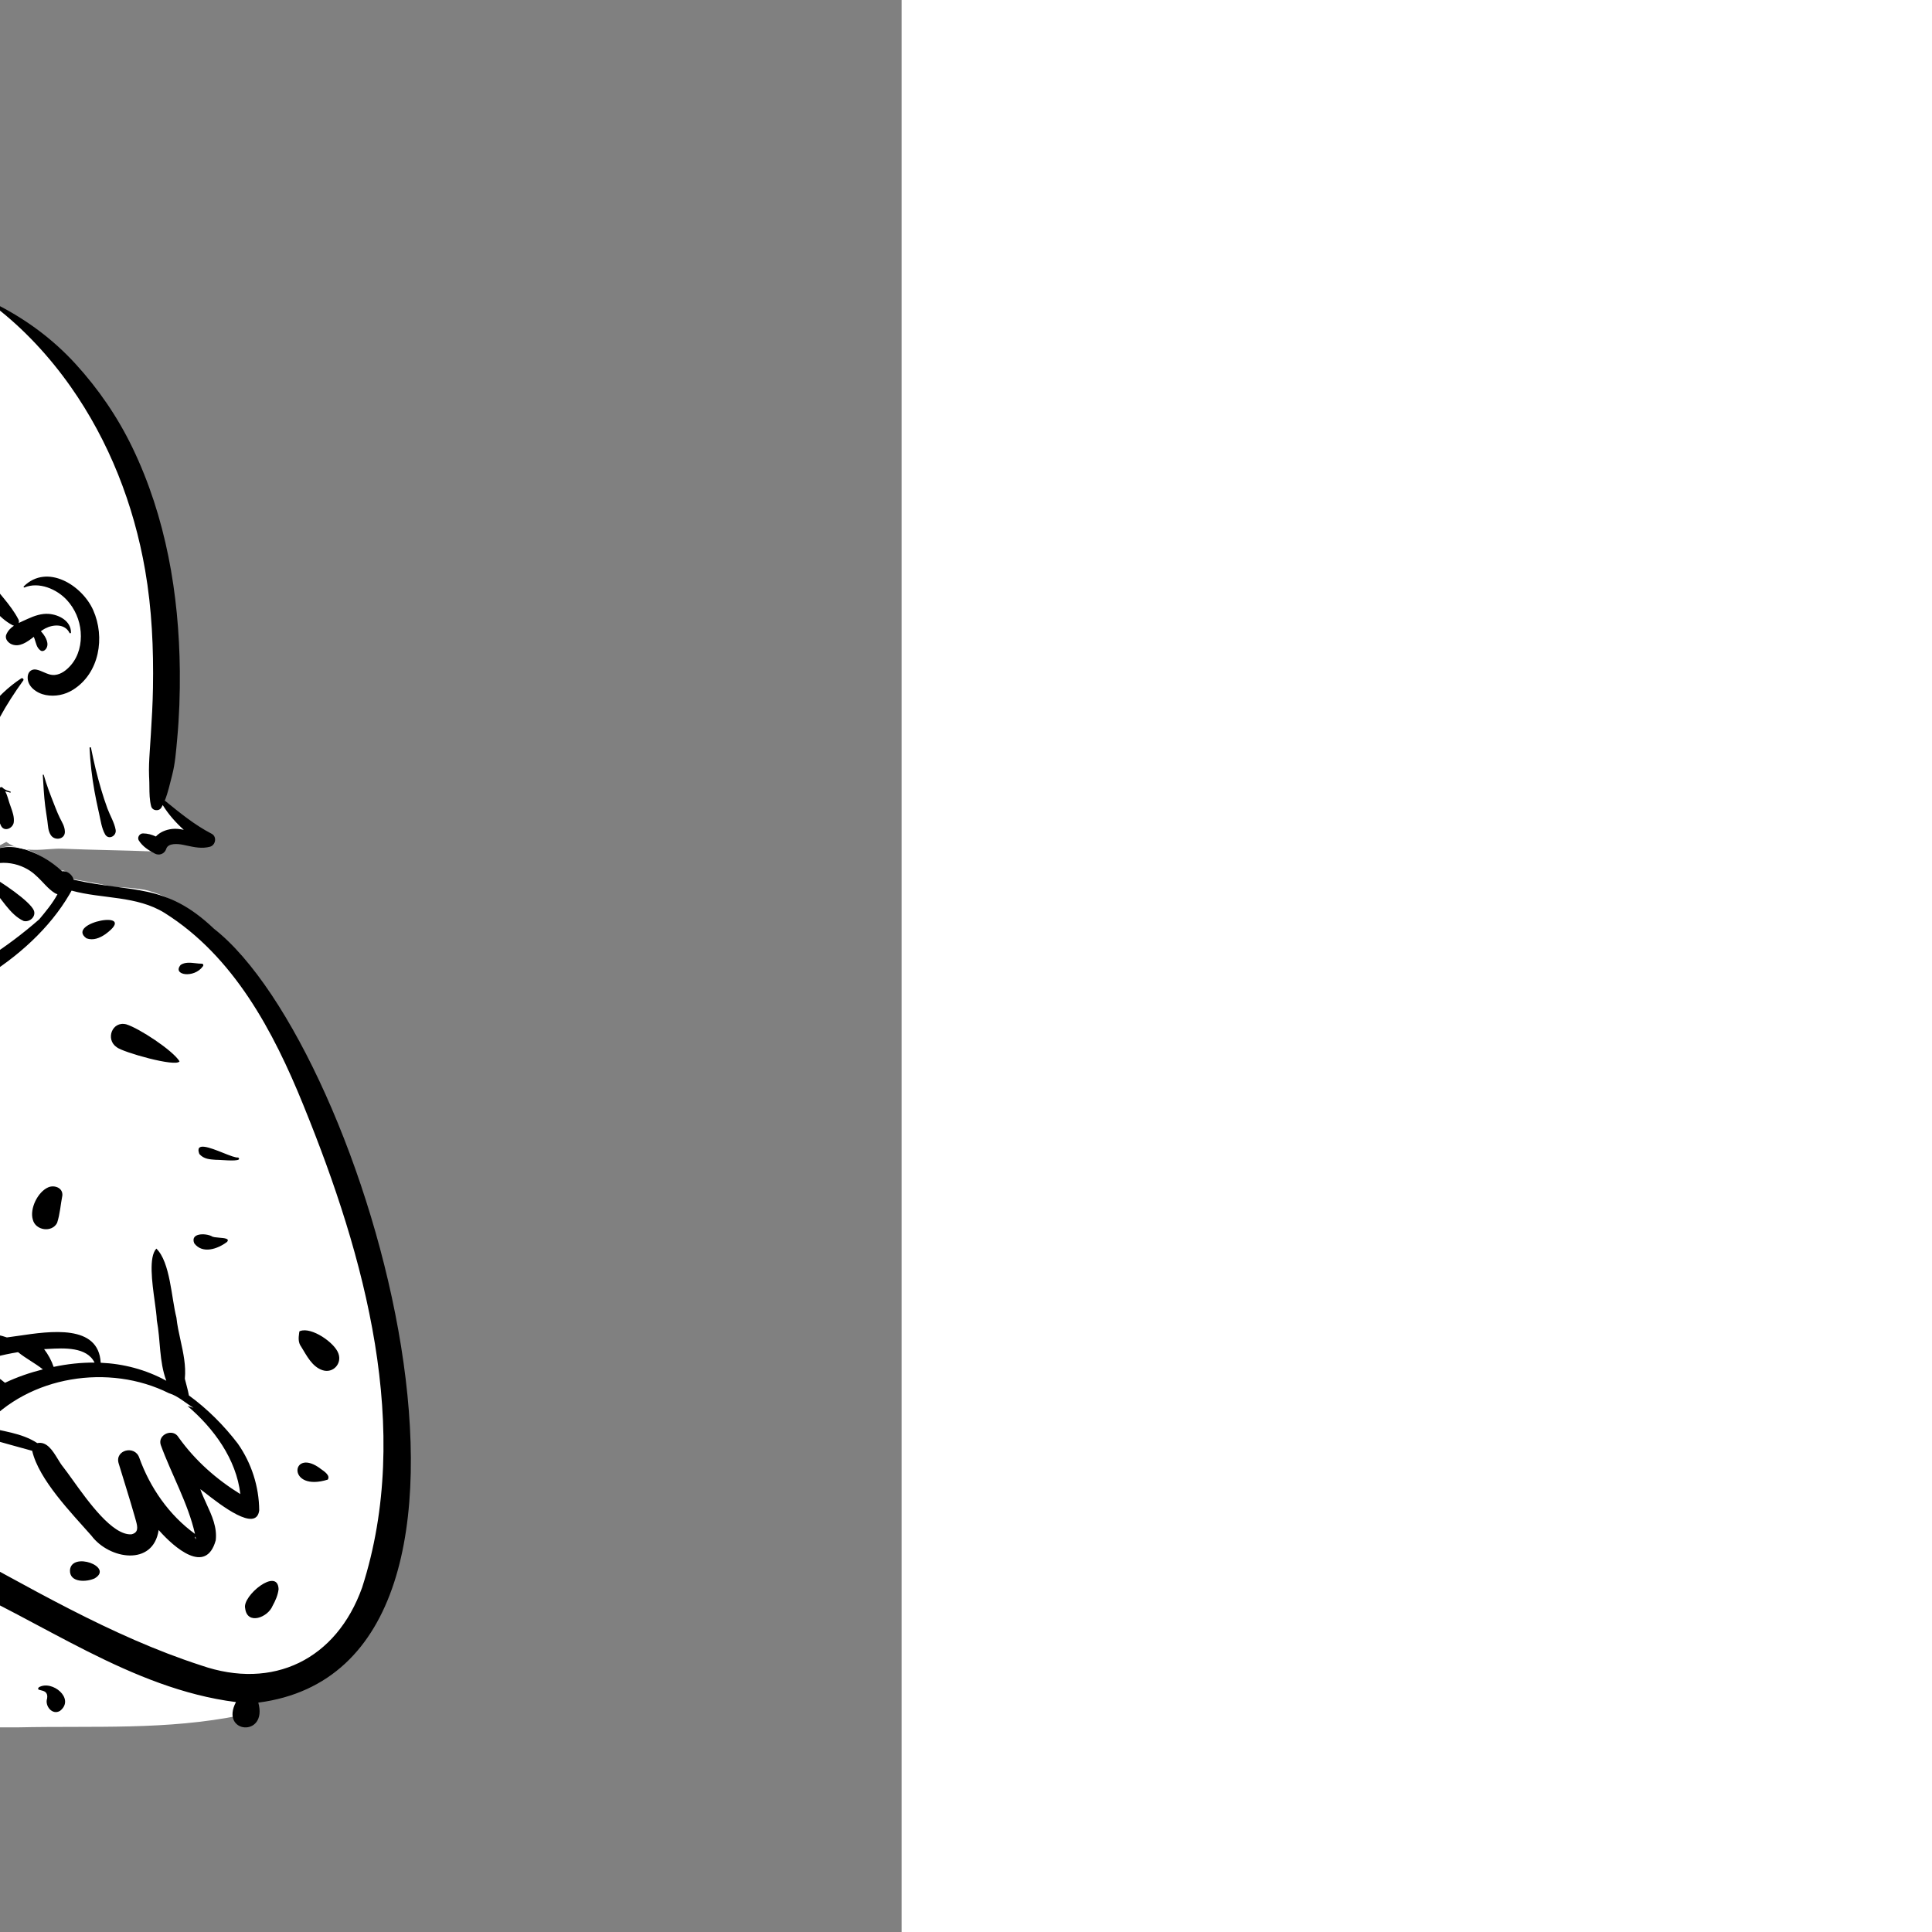 <?xml version="1.0" standalone="no"?>
<svg viewBox="-350 -150 1500 1500" style="width: 487.5px; height: 487.5px; justify-content: center; align-self: center; transform: scale(-1, 1);" xmlns="http://www.w3.org/2000/svg"><rect x="-350" y="-150" width="1500" height="1500" fill="#808080" stroke="none"/><g transform="rotate(0 441.685 604.079)"><g transform="translate(0 459)"><path d="M298.817 752.115C238.632 750.82 183.845 754.456 125.89 742.701L125.816 740.749C113.385 740.391 117.5 728.774 119.999 720.649C-113.895 710.243 38.664 140.153 200.749 101.822C208.689 100.468 217.315 99.753 226.061 99.667C237.345 96.221 248.465 95.61 260.261 92.467C261.393 88.337 261.578 85.949 266.582 87.172C284.543 70.02 316.861 54.221 327.766 87.691C342.117 67.744 350.347 44.422 356.343 20.803L357.313 20.962C359.861 14.682 364.033 6.736 369.108 5.425C377.018 2.806 391.934 3.41 400.534 2.347C419.18 1.054 440.839 -2.115 458.712 2.162C503.375 13.096 484.019 65.82 520.231 100.144C536.849 93.265 562.896 95.151 578.817 103.342C589.07 111.553 583.929 120.81 582.131 129.49C696.488 119.182 726.915 251.818 750.514 339.255C759.982 368.343 769.379 388.063 785.505 410.521C806.453 436.774 818.216 471.154 796.754 498.85C827.394 559.989 794.131 617.453 758.937 663.607C752.045 670.998 740.866 691.563 730.765 692.969C728.024 695.474 723.646 698.557 720.557 700.796L724.282 705.68C724.727 710.19 724.756 715.037 727.84 719.059C730.807 721.95 733.979 724.914 734.067 729.23C729.339 734.717 723.233 728.588 718.746 725.863C717.026 729.243 717.273 737.272 711.762 736.96C575.11 746.332 435.159 752.476 298.817 752.115" transform="translate(37 -20)" fill="#FFFFFF" stroke="none"></path><path d="M344.686 72.415C352.834 57.409 370.539 14.148 359.673 0C355.527 4.846 354.941 11.741 353.292 17.776C349.154 32.973 343.236 47.748 334.725 61.047C320.809 35.89 287.084 50.979 270.798 66.467C266.707 65.918 262.843 69.155 261.79 73.015C215.964 83.385 190.59 75.149 152.874 111.071C34.403 203.656 -104.571 682.971 118.451 711.904C110.892 739.253 148.621 735.973 135.801 711.489C217.755 701.093 286.5 648.378 360.429 616.717C375.02 613.163 387.794 619.937 400.285 626.561C402.838 627.914 405.378 629.261 407.92 630.513L408.887 630.984C421.869 635.717 434.037 642.41 446.874 647.565C514.048 673.415 652.906 725.563 719.758 696.729C715.723 709.382 728.54 728.291 740.596 721.83C744.646 720.757 747.612 716.139 746.205 712.105L746.133 711.878C745.966 711.374 745.904 711.34 745.946 711.774L745.984 712.091C746.05 713.093 746.025 713.143 745.911 712.24L745.645 709.933C745.083 707.266 742.267 704.284 740.217 702.273L738.997 701.091C735.872 697.686 738.036 691.506 735.368 687.62C736.841 686.552 738.278 685.427 739.658 684.241C753.095 679.904 760.828 662.906 770.072 652.766L770.403 652.3C796.555 615.516 825.395 574.95 820.903 527.59C819.44 513.015 815.507 498.665 809.863 485.131C834.377 448.505 812.977 416.453 792.408 385.643C788.879 380.357 785.374 375.107 782.129 369.877C735.956 276.376 734.806 108.802 596.318 108.477C605.25 73.094 550.708 72.56 528.274 78.514C512.431 61.714 507.155 38.928 502.841 16.963L502.258 13.974C489.535 30.58 506.612 77.823 522.067 92.607C462.561 105.816 400.394 95.675 344.686 72.415ZM332.549 64.35C319.416 56.291 301.235 59.724 290.599 70.219C285.886 74.422 281.795 80.104 276.428 83.406C275.759 83.817 275.073 84.097 274.384 84.273C278.081 91.263 283.731 97.964 288.507 103.729C314.117 126.091 342.947 144.871 374.633 157.227C375.93 138.217 382.508 119.755 390.026 102.289C383.018 100.177 376.109 97.746 369.324 94.995C368.46 99.566 364.175 103.096 361.465 106.644C355.316 113.845 351.218 122.65 345.363 129.976C338.841 136.811 327.76 128.094 332.447 120.011C340 108.983 349.761 99 361.101 91.491C353.626 88.137 346.498 84.19 339.604 79.774C339.312 80.078 339.011 80.368 338.706 80.648C338.245 77.802 334.328 78.551 332.245 79.017C331.177 78.112 329.834 78.679 328.549 79.221C328.049 79.432 327.557 79.639 327.094 79.755C326.852 79.315 326.649 78.85 326.505 78.362C318.016 86.747 311.631 100.026 300.678 105.033C296.166 106.278 290.934 101.798 292.654 97.01C295.551 89.658 319.055 74.055 326.819 69.932C325.12 67.46 326.479 66.239 329.233 66.606C329.706 66.014 330.431 65.831 331.186 66.333C331.665 65.689 332.114 65.023 332.549 64.35ZM191.063 98.882C212.944 85.222 239.561 88.064 263.418 81.469L265.222 84.635C325.395 187.11 534.046 240.603 595.237 111.925C738.642 130.092 707.06 317.197 779.464 406.304C788.769 418.518 799.301 432.812 799.027 448.88C797.402 465.963 788.008 481.192 782.677 497.332C780.212 503.012 786.634 509.048 791.658 504.261C795.278 500.811 799.019 497.478 802.505 493.911C802.655 496.486 802.822 499.059 802.989 501.633C803.734 513.094 804.478 524.552 803.671 536.059C799.335 579.473 769.763 614.913 743.89 648.38L741.501 651.48C727.019 670.149 716.047 680.6 691.652 684.764C624.901 688.653 558.682 667.699 494.626 647.429C482.536 643.603 470.522 639.801 458.597 636.196C443.421 630.892 428.334 625.341 413.143 620.083C402.472 614.352 391.871 607.452 380.084 604.349C441.332 570.599 506.372 545.319 572.856 524.036C604.058 541.53 643.809 551.844 677.976 537.494C682.067 535.69 684.997 528.82 683.221 524.602C674.06 502.83 674.372 479.007 674.679 455.503C674.79 447.017 674.9 438.573 674.564 430.282C671.654 393.087 662.88 356.553 657.886 319.592C654.095 298.4 652.812 276.587 646.067 256.152C646.023 255.68 645.308 255.661 645.317 256.152C645.361 258.497 644.775 260.647 644.186 262.81C643.736 264.461 643.283 266.12 643.107 267.88C640.836 303.094 644.4 338.017 647.964 372.93C651.484 407.417 655.001 441.883 652.895 476.607C639.201 467.601 625.635 459.717 610.02 455.094C604.048 437.529 565.309 433.873 551.266 442.805C539.192 443.634 527.819 444.721 515.924 446.102C492.096 420.444 347.972 416.168 313.645 428.374C310.905 428.05 307.777 427.587 304.395 427.087C280.017 423.481 242.383 417.914 240.819 448.034C223.334 448.785 205.932 453.241 189.874 462.022C195.567 446.746 194.282 430.693 197.252 414.984C197.369 411.448 198.07 406.352 198.857 400.631C200.947 385.441 203.643 365.852 197.601 359.417C186.766 369.944 185.919 397.961 182.035 412.925C181.407 418.875 180.119 424.734 178.833 430.587C176.67 440.423 174.512 450.242 175.493 460.454C174.468 464.786 173.1 469.02 172.348 473.4C158.091 483.723 145.002 496.868 134.349 510.833C123.746 525.956 117.901 544.126 117.747 562.589C119.902 580.171 147.92 558.285 159.679 549.099C161.024 548.048 162.157 547.163 163.014 546.523L163.491 546.171C162.154 550.031 160.407 553.835 158.655 557.65C154.495 566.711 150.306 575.832 151.51 585.911C159.108 613.218 183.857 591.295 195.138 578.644L195.811 577.882C200.018 606.338 234.221 600.765 248.048 582.257C263.353 564.883 288.898 538.801 294.01 516.407C381.798 492.533 469.628 462.874 561.239 459.059C567.338 475.22 572.116 492.258 570.011 509.545C420.681 528.171 303.336 637.519 162.917 683.005C106.967 702.43 57.81 678.452 37.84 622.531C-1.699 499.609 35.909 365.114 82.897 249.429L83.597 247.701C106.753 190.659 137.536 132.576 191.063 98.882ZM555.011 88.652C556.532 90.445 557.048 93.061 556.493 95.411C563.153 105.58 566.812 117.092 570.159 128.528L571.096 127.365C586.27 108.402 594.875 91.208 561.526 89.335C559.358 89.028 557.184 88.8 555.011 88.652ZM251.878 118.507C268.955 106.208 209.679 95.216 237.227 115.336C241.585 118.292 246.623 120.415 251.878 118.507ZM508.995 110.95C519.857 109.42 530.637 107.281 541.232 104.43C547.556 113.694 556.662 120.743 565.686 127.349L569.061 129.809C554.212 147.185 536.314 162.592 513.674 168.139C513.606 150.065 508.916 132.62 506.536 114.889C508.055 114.252 509.038 112.658 508.995 110.95ZM407.112 106.771C407.016 108.255 406.595 109.723 405.9 110.963C396.744 126.824 388.706 143.374 379.028 158.899C399.914 166.636 421.862 171.681 444.007 173.675C441.889 160.891 442.301 147.946 442.714 135C442.953 127.493 443.191 119.986 442.937 112.51C430.892 111.354 418.92 109.43 407.112 106.771ZM460.743 113.651C471.372 113.995 482.018 113.725 492.62 112.825C497.631 131.848 500.811 151.279 508.139 169.639C488.412 174.647 467.87 175.485 447.63 173.991C448.612 170.775 449.639 167.573 450.364 164.276C453.126 150.175 454.121 135.75 456.309 121.553C460.961 122.261 462.381 117.158 460.743 113.651ZM167.17 137.839C165.5 138.028 163.85 138.215 162.284 138.208C161.228 138.203 160.792 139.474 161.456 140.209C168.282 149.898 185.699 147.133 178.671 139.089C175.298 136.919 171.175 137.386 167.17 137.839ZM228.406 203.034C237.31 197.014 231.971 182.454 220.929 185.298C211.083 188.292 184.861 205.474 179.613 214.007C182.118 218.804 223.953 206.852 228.406 203.034ZM650.432 185.746C656.498 184.98 659.698 184.576 660.27 185.617C660.91 186.779 658.268 189.745 652.675 196.024C650.661 198.286 648.264 200.977 645.5 204.169C632.753 215.357 619.836 192.437 635.701 187.337C641.762 186.841 646.653 186.223 650.432 185.746ZM323.85 215.757C313.201 212.892 334.974 258.382 340.96 259.076C348.367 264.149 357.623 255.786 355.549 247.861C350.284 234.568 337.274 224.611 325.475 216.822L323.85 215.757ZM474.885 240.363C475.747 239.972 476.508 241.198 475.642 241.659C471.944 243.622 467.928 247.778 465.604 251.285C457.646 261.238 448.232 243.65 460.463 242.328C464.925 242.649 470.791 242.218 474.885 240.363ZM540.289 267.722C532.215 261.354 532.135 293.963 545.693 295.907C550.21 297.283 556.045 292.438 554.025 287.575C550.029 280.484 543.041 275.719 540.289 267.722ZM134.052 288.69C135.989 288.987 140.659 287.126 145.795 285.079C155.931 281.039 167.885 276.275 164.247 285.94C160.68 290.022 156.164 290.12 151.102 290.497L150.964 290.484C150.362 290.445 148.885 290.536 147.028 290.649C140.875 291.027 130.554 291.66 134.052 288.69ZM420.579 307.624C424.585 300.355 433.792 292.643 442.627 293.274C448.046 293.094 450.163 300.887 445.389 303.474L445.23 303.541C442.233 304.737 419.503 310.57 420.579 307.624ZM270.575 318.136C270.143 312.028 276.956 309.844 281.549 311.839C289.745 315.4 296.097 328.499 293.503 336.971C291.415 345.375 278.695 347.235 274.653 339.435C272.329 332.233 272.016 325.357 270.575 318.136ZM702.517 326.482C699.225 327.675 695.959 328.857 692.747 329.537C687.45 334.525 722.29 335.803 723.561 330.062C725.81 327.573 724.715 324.145 721.701 323.012C715.331 321.842 708.874 324.18 702.517 326.482ZM168.188 355.298C171.489 347.147 159.431 347.364 154.663 349.779C153.786 350.523 151.291 350.729 148.755 350.938C144.672 351.275 140.481 351.621 142.753 354.236C149.958 359.699 161.756 363.827 168.188 355.298ZM591.543 364.445L591.284 364.47C582.891 366.292 581.408 378.868 588.798 383.077C598.523 387.857 605.294 377.261 610.572 369.002C611.537 367.492 612.452 366.06 613.326 364.815L613.67 364.331C613.708 360.73 601.923 362.73 595.211 363.869C593.636 364.136 592.341 364.356 591.543 364.445ZM466.071 363.814C468.693 358.981 473.682 366.831 476.704 371.587C477.507 372.851 478.172 373.896 478.616 374.427C481.626 381.167 472.942 386.423 468.659 380.247C466 375.43 464.817 369.222 466.071 363.814ZM352.757 384.707C351.566 382.435 353.898 383.155 356.201 383.867C357.564 384.288 358.916 384.705 359.523 384.499C362.556 384.685 365.295 385.308 367.011 388.036C369.76 392.411 364.419 397.101 360.212 394.835C356.152 392.592 357.128 386.741 352.757 384.707ZM56.244 440.909L56.333 440.672C59.274 432.413 77.023 420.163 85.84 423.371C86.252 423.352 86.66 423.754 86.636 424.168L86.78 425.192C87.276 428.823 87.532 432.377 85.136 435.616C80.845 442.531 76.748 451.148 68.495 453.845C60.362 456.423 53.395 448.71 56.244 440.909ZM498.149 448.565C443.885 429.109 384.743 429.679 327.819 431.491L329.316 431.942C353.857 439.387 382.591 450.955 395.382 473.845C428.913 462.909 463.223 453.854 498.149 448.565ZM750.397 464.251C731.402 475.399 717.653 423.201 741.593 434.413L743.3 436.242C750.235 443.727 760.957 456.38 750.397 464.251ZM282.042 437.322L284.753 437.465C281.543 441.674 278.942 446.472 277.357 451.245C266.765 448.992 256.085 447.841 245.585 447.913C251.603 435.622 269.227 436.606 281.659 437.3L282.042 437.322ZM285.706 453.177C291.85 448.304 298.914 444.733 304.981 439.809C317.516 441.837 330.045 445.068 341.734 449.909C331.988 452.855 322.783 457.033 315.129 463.596C305.735 459.13 295.807 455.735 285.706 453.177ZM563.288 443.641C579.192 442.53 595.447 449.141 603.796 463.926C593.254 462.63 582.739 463.512 573.971 469.629C571.542 464.953 568.792 460.426 565.863 456.085C568.172 453.694 568.216 448.911 565.604 446.735C564.141 445.516 562.513 444.658 560.782 444.051L563.288 443.641ZM324.821 468.619C334.272 463.426 354.901 467.66 358.036 458.018C367.097 463.414 375.397 470.06 382.62 478.13C370.431 482.331 358.31 486.773 346.287 491.467C344.598 481.91 334.738 474.393 325.657 469.101L324.821 468.619ZM187.759 471.724C234.327 448.386 296.643 458.148 331.19 497.487C317.482 501.33 302.486 502.283 290.05 510.413C282.627 508.899 278.136 516.231 274.148 522.742C272.769 524.993 271.45 527.146 270.09 528.802C268.058 531.37 265.547 534.874 262.688 538.862C250.382 556.035 231.64 582.189 216.955 581.242C211.34 579.944 212.109 575.616 213.419 570.889L214.472 567.141C218.379 553.408 222.773 539.787 226.891 526.12C230.003 515.795 214.397 511.738 210.891 521.71C202.552 544.96 187.72 566.37 167.622 580.919C172.994 557.101 185.824 534.857 194.209 511.809C196.807 503.649 184.603 498.556 180.354 505.97C167.431 524.03 151.048 538.483 132.399 550.018C135.543 522.866 152.956 499.02 173.412 481.609C171.826 482.012 170.255 482.486 168.704 483.047C174.88 479.365 180.899 473.734 187.759 471.724ZM632.829 509.694C630.777 492.108 626.205 473.999 614.623 460.141C631.471 469.17 643.48 483.795 653.926 499.372C654.644 506.505 655.825 513.579 657.734 520.448C649.996 522.003 641.854 521.701 633.947 520.54C634.076 517.821 633.631 514.957 633.205 512.216C633.071 511.361 632.94 510.517 632.829 509.694ZM576.1 473.954C588.404 473.181 598.89 476.077 610.331 480.708C611.642 486.137 612.43 491.699 612.961 497.251C608.292 497.357 603.762 499.716 598.854 499.968C594.016 500.218 588.339 499.817 583.329 498.397C582.368 489.976 579.739 481.778 576.1 473.954ZM501.5 484.616C508.738 481.722 519.396 489.699 511.457 495.95C505.677 499.876 497.77 494.611 493.078 491.024C490.492 488.054 499.239 485.155 501.5 484.616ZM583.724 504.219C583.759 506.125 583.696 508.04 583.542 509.964C593.784 511.167 603.873 513.737 613.897 516.237L613.832 513.193C613.81 512.171 613.785 511.146 613.751 510.137C603.843 512.808 591.67 510.042 583.724 504.219ZM361.053 539.476C369.088 531.427 346.511 515.888 344.073 527.316C344.724 534.626 353.428 545.307 361.053 539.476ZM72.095 528.91C93.29 515.112 95.844 548.525 64.504 538.764C62.436 535.636 66.903 532.557 70.089 530.361C70.874 529.82 71.582 529.332 72.095 528.91ZM729.519 560.399C731.583 558.606 734.114 557.367 736.854 558.28L737.12 558.376C745.402 561.273 738.982 572.606 731.88 568.619C729.467 566.81 726.846 565.289 723.968 564.298C722.905 563.204 724.866 562.479 726.77 561.775C727.957 561.336 729.123 560.906 729.519 560.399ZM529.355 604.987C533.852 602.555 533.672 566.735 526.088 576.848C525.623 578.141 525.119 579.452 524.609 580.778C521.734 588.252 518.68 596.191 521.387 603.945C522.626 607.49 527.279 608.264 529.355 604.987ZM167.252 583.152L167.088 583.76C166.246 587.046 168.226 582.711 167.463 583.35C167.395 583.278 167.323 583.216 167.252 583.152ZM245.481 615.437C230.382 606.479 263.434 594.414 264.675 609.026C265.16 618.944 251.771 618.416 245.481 615.437ZM671.073 626.51C683.499 619.577 659.526 598.466 655.501 605.807C654.891 608.068 655.924 610.41 656.878 612.576C657.14 613.17 657.396 613.75 657.611 614.313C659.438 620.552 662.659 630.947 671.073 626.51ZM102.706 623.856C103.31 606.316 131.228 629.153 128.65 638.726C127.086 651.956 111.041 645.776 107.408 636.843C105.153 632.757 103.254 628.511 102.706 623.856ZM397.224 705.108C385.292 698.698 382.324 669.454 401.692 683.512C418.924 689.639 414.19 711.56 397.224 705.108ZM526.747 695.974C514.038 683.572 506.61 690.669 515.071 706.596C522.785 718.949 538.35 704.727 526.747 695.974ZM272.367 718.289C260.476 708.87 278.543 694.018 288.837 700.006C290.167 701.634 289.017 701.901 287.33 702.293C284.985 702.837 281.604 703.622 282.404 708.633C284.406 714.359 278.43 721.98 272.367 718.289Z" transform="translate(31 1)" fill="#000000" fill-rule="evenodd" stroke="none"></path></g><g transform="translate(225 0)"><g><g><path d="M451.63 368.844C447.666 362.982 438.121 320.442 432.024 313.899C432.484 288.769 439.431 201.762 419.588 162.65C423.762 158.429 434.854 122.074 432.024 108.331C441.372 79.549 381.319 33.836 358.464 21.483C252.243 -35.476 98.321 27.397 50.014 132.912C20.985 196.457 20.45 267.603 17.168 335.978C16.78 350.614 15.435 365.364 15.45 379.982C17.549 392.827 27.734 405.908 20.013 416.589C11.484 422.488 -5.754 436.86 1.921 445.01C6.419 448.755 13.604 446.582 18.485 450.183C20.97 451.573 22.52 454.62 25.426 455.083C51.972 454.075 70.704 453.989 97.332 452.913C108.989 452.531 126.739 457.462 140.12 447.646C186.858 473.642 167.308 435.927 176.759 409.075C205.539 418.806 262.869 449.837 293.546 450.839C318.475 453.92 341.786 439.402 366.294 442.707C396.741 454.018 432.423 456.533 460.312 437.395C467.272 432.383 475.015 438.189 483.787 432.776C500.836 424.623 460.234 377.889 451.63 368.844Z" transform="translate(-20.013 56)" fill="#FFFFFF" stroke="none"></path><path d="M277.777 0.62C318.933 -1.949 362.887 3.109 399.855 22.428C420.158 33.037 435.851 49.072 447.064 69.027C453.759 80.943 458.838 94.138 460.762 107.704C462.738 121.643 460.418 134.072 451.518 145.152C447.983 149.552 442.029 144.637 442.9 140.135C448.228 112.591 439.586 85.377 424.259 62.574C402.018 29.484 363.177 14.785 325.36 8.228C306.78 5.008 287.935 3.662 269.085 4.317C254.714 4.817 239.972 6.156 226.334 10.991C225.759 11.195 225.53 10.299 226.084 10.088C242.352 3.875 260.512 1.698 277.777 0.62ZM169.771 28.282C171.042 27.636 171.937 29.317 170.859 30.144C148.482 47.305 128.442 69.065 112.222 92.096C82.309 134.573 63.125 183.727 54.291 234.803C49.075 264.966 47.713 295.586 48.234 326.151C48.441 338.292 49.134 350.397 49.906 362.505L50.776 375.927C51.181 382.18 51.519 388.38 51.257 394.664L51.186 396.116C51.059 398.363 51.039 400.615 51.019 402.865C50.973 407.936 50.928 412.991 49.657 417.932C48.716 421.59 43.557 422.166 41.689 418.973C41.323 418.348 40.981 417.703 40.649 417.052C36.271 424.192 30.601 430.575 24.31 436.277C27.317 435.637 30.353 435.229 33.47 435.602C38.411 436.194 42.843 438.102 45.979 441.446C49.092 440.043 52.293 439.077 55.974 439.057C58.685 439.043 60.718 442.248 59.171 444.629C56.085 449.381 51.779 452.045 46.886 454.678C43.419 456.544 39.28 454.948 38 451.258L37.926 451.034C36.485 446.366 28.821 447.12 25.205 447.842L24.141 448.059C23.446 448.204 22.753 448.352 22.061 448.501C16.05 449.791 10.129 451.062 3.98 449.404C-0.443 448.211 -1.599 441.553 2.665 439.343C16.135 432.363 27.443 422.987 39.064 413.573C36.498 407.282 35.041 400.253 33.361 393.856C30.996 384.852 30.305 375.164 29.451 365.915C27.828 348.33 27.209 330.554 27.383 312.9C27.972 253.272 38.17 193.459 64.219 139.464C75.631 115.811 90.623 93.924 108.344 74.551C125.96 55.292 146.535 40.084 169.771 28.282ZM344.254 65.117C343.526 62.938 340.934 61.56 338.815 62.903C332.47 66.925 329.348 76.245 326.028 82.691C322.318 89.894 318.433 96.906 313.775 103.553C304.295 117.08 293.344 129.138 281.266 140.385C280.389 141.201 281.503 142.355 282.459 141.93C298.069 135 312.294 123.974 323.117 110.76C328.527 104.153 333.766 97.119 337.84 89.596C341.44 82.948 346.822 72.799 344.254 65.117ZM377.805 70.914C378.238 66.011 371.178 65.706 369.703 69.817C367.532 75.869 366.593 82.317 364.593 88.457C362.431 95.094 359.693 101.519 356.429 107.689C350.034 119.781 341.956 130.622 331.995 140.007C331.59 140.389 332.177 140.931 332.592 140.604C343.682 131.865 353.605 121.46 361.379 109.649C368.705 98.517 376.615 84.392 377.805 70.914ZM408.032 71.953C409.386 67.225 417.098 68.03 416.779 73.137C415.954 86.33 409.73 99.573 402.967 110.754C396.003 122.267 387.184 132.527 377.075 141.388C376.577 141.825 375.895 141.152 376.346 140.659C385.068 131.111 392.113 120.235 397.33 108.399C402.541 96.58 404.508 84.248 408.032 71.953ZM295.882 81.709C297.258 76.625 290.915 73.082 287.186 76.646C281.149 82.418 276.22 89.158 271.421 95.968L268.3 100.41C262.336 108.881 255.814 116.887 248.914 124.609C242.151 132.178 235.14 139.476 227.893 146.584C223.077 151.308 217.802 155.683 212.8 160.285C213.587 149.693 213.511 139.039 212.575 128.488C212.497 127.601 211.164 127.568 211.169 128.488C211.232 140.355 210.151 152.127 208.033 163.703C206.11 164.562 205.015 166.578 204.865 168.816C204.802 169.741 205.801 170.53 206.687 170.347C203.997 182.654 200.15 194.72 195.24 206.419C190.181 218.472 183.843 230.015 176.461 240.801C169.017 251.673 158.695 261.219 152.684 272.958C152.193 273.918 152.188 274.886 152.5 275.709C150.582 274.756 148.578 273.904 146.633 273.001L145.658 272.553C140.431 270.182 134.814 268.145 129.007 268.627C121.059 269.287 111.9 274.143 111.891 283.084C111.891 283.662 112.752 283.951 113.026 283.392C116.601 276.113 125.805 276.696 132.014 279.984C133.07 280.543 134.16 281.271 135.277 282.092C134.888 282.499 134.51 282.923 134.144 283.369C131.501 286.597 128.389 291.978 131.395 295.928C132.312 297.132 134.107 298.083 135.564 297.02C138.63 294.784 138.98 291.34 140.169 287.97C140.351 287.455 140.563 286.944 140.788 286.438C146.105 290.658 151.875 294.614 157.79 292.277C160.587 291.172 163.505 288.015 162.109 284.669C160.835 281.613 158.692 279.486 156.156 277.795C156.492 277.732 156.833 277.624 157.173 277.447C168.509 271.578 176.543 259.613 183.223 248.906L184.267 247.227C191.537 235.504 197.537 222.977 202.252 210.015C207.148 196.554 210.384 182.494 212.038 168.244C218.888 165.137 225.371 160.774 231.49 156.46L234.091 154.618C242.726 148.485 250.942 141.619 258.504 134.199C266.116 126.73 273.218 118.705 279.847 110.354C286.737 101.674 292.956 92.529 295.882 81.709ZM442.592 155.722C441.435 153.522 438.444 155.141 438.822 157.312C441.407 172.144 445.798 186.56 448.164 201.455C450.549 216.474 451.112 231.789 450.665 246.976C449.782 276.952 445.502 307.088 436.514 335.731C428.252 362.06 416.748 389.726 397.549 410.063C388.077 420.096 376.733 427.64 363.512 431.756C349.575 436.093 334.746 436.861 320.25 435.937C293.082 434.207 262.2 425.113 244.255 403.318C243.39 402.267 241.981 403.606 242.488 404.681C248.201 416.81 256.203 426.172 267.429 433.566C279.1 441.255 292.365 445.75 306.054 448.212C332.396 452.948 361.812 451.466 385.479 438.224C387.627 440.36 390.171 442.208 392.362 443.705C397.661 447.328 403.389 450.103 409.493 452.086C421.829 456.09 434.737 457.298 446.688 451.607C450.316 449.879 448.297 444.558 444.748 444.444C442.055 444.358 439.342 444.337 436.623 444.317C428.417 444.254 420.15 444.191 412.184 442.32C407.049 441.115 401.858 439.414 397.076 437.183C395.785 436.581 394.465 435.847 393.125 435.082L391.779 434.31C392.885 433.552 393.982 432.777 395.056 431.961C418.721 413.961 432.949 386.466 443.455 359.232L444.093 357.565C448.65 345.589 452.495 333.128 455.481 320.435C455.729 321.914 455.987 323.391 456.258 324.867C458.621 337.689 461.562 350.317 465.715 362.687C469.759 374.735 474.72 386.649 481.288 397.553C486.399 406.04 492.791 416.407 501.751 421.716C500.456 421.791 499.16 421.901 497.829 422.026C496.083 422.19 496.08 424.581 497.829 424.745C500.962 425.039 503.905 425.3 507.045 425.026C507.589 424.978 507.99 424.748 508.253 424.431C512.297 424.984 514.462 420.406 512.998 416.943C508.797 407.005 499.334 399.439 493.371 390.491C487.184 381.209 481.979 371.278 477.699 360.98C473.313 350.427 469.732 339.491 466.331 328.586C464.702 323.361 463.2 318.099 461.614 312.861L460.794 310.133C460.25 308.314 459.711 306.493 459.178 304.671L458.889 303.679C461.264 289.74 462.529 275.65 462.445 261.721C462.335 243.613 460.348 225.701 457.341 207.863C454.364 190.211 450.997 171.703 442.592 155.722ZM94.641 265.709C103.216 246.42 130.344 229.309 148.535 247.247C148.876 247.582 148.529 248.313 148.034 248.108C136.719 243.419 122.867 249.383 115.036 257.913C108.823 264.679 105.09 273.367 104.349 282.524C103.608 291.689 105.799 301.255 111.886 308.344C115.079 312.063 119.391 315.583 124.465 316.03C127.571 316.303 130.363 315.085 133.159 313.864C134.976 313.072 136.794 312.279 138.701 311.893C142.352 311.155 145.108 313.446 145.466 317.045C146.255 324.988 138.347 330.319 131.492 331.614C124.118 333.006 116.592 331.485 110.238 327.489C89.716 314.583 85.289 286.748 94.641 265.709ZM150.52 318.692C149.574 318.071 148.225 319.338 148.916 320.296C162.22 338.701 173.862 358.643 180.666 380.42C187.529 402.388 188.014 425.016 191.135 447.612C191.834 452.672 198.659 451.302 200.084 447.612C209.037 424.444 203.463 397.231 194.385 375.014C185.214 352.573 171.001 332.145 150.52 318.692ZM97.466 372.694C97.496 372.069 96.485 371.918 96.361 372.545C94.215 383.398 91.634 394.204 88.487 404.811C86.992 409.85 85.392 414.865 83.562 419.793C81.579 425.131 78.168 430.722 77.204 436.28C76.379 441.041 82.747 444.471 85.429 439.748C88.113 435.022 88.886 428.803 90.084 423.513L90.567 421.361C91.688 416.338 92.747 411.301 93.655 406.236C95.647 395.123 96.919 383.972 97.466 372.694ZM133.036 393.652C133.148 393.253 133.8 393.322 133.772 393.752C133.259 401.72 132.911 409.785 131.909 417.709C131.422 421.56 130.778 425.386 130.23 429.228C129.668 433.168 129.753 437.146 127.462 440.511C124.426 444.972 116.36 443.717 116.631 437.578C116.818 433.343 118.764 430.625 120.587 426.908C121.756 424.525 122.775 422.062 123.758 419.587L125.218 415.875C128.12 408.514 130.897 401.277 133.036 393.652ZM164.657 403.855L164.896 403.61C165.828 402.597 167.218 403.272 167.663 404.341C169.087 407.766 168.841 411.671 168.603 415.434C168.537 416.485 168.471 417.524 168.443 418.539L168.419 419.554C168.322 424.265 168.389 428.678 166.253 433.027C163.659 438.308 156.824 435.028 156.295 430.33C155.835 426.251 157.276 422.24 158.673 418.352C159.032 417.354 159.388 416.364 159.708 415.382C160.703 412.33 161.428 409.156 162.941 406.386C161.647 406.609 160.355 407.056 159.172 407.379C158.642 407.522 158.442 406.744 158.948 406.564C160.904 405.872 163.112 405.352 164.657 403.855ZM438.281 418.15C437.47 417.772 436.691 418.703 437.316 419.402C444.907 427.9 456.662 432.929 467.878 433.939C472.564 434.363 472.535 427.047 467.878 426.627C457.131 425.658 448.021 422.699 438.281 418.15Z" transform="translate(-42 58)" fill="#000000" fill-rule="evenodd" stroke="none"></path></g></g><g transform="translate(159 186)"><g><path d="M140.63 0.473L139.193 0.179C137.503 -0.159 135.804 -0.016 134.311 0.591C132.847 1.187 131.572 2.224 130.68 3.721C129.495 5.714 129.337 7.386 129.887 9.595C130.311 11.302 131.242 12.586 132.46 13.514C133.744 14.491 135.37 15.061 137.06 15.259C144.854 16.175 152.53 17.89 159.992 20.323C163.488 21.464 166.788 23.01 170.058 24.613L172.877 26.002C175.477 27.273 178.163 28.499 181.557 29.389C181.824 29.458 182.087 29.524 182.349 29.587C183.29 29.291 183.45 28.933 183.649 28.673L183.73 28.572C183.972 28.268 184.271 27.802 183.988 25.631C176.583 10.271 156.267 3.742 140.63 0.473ZM43.588 4.83L45.465 4.502C51.273 3.497 58.494 2.532 62.603 7.201C64.782 9.677 65.532 14.279 62.603 16.649C58.767 19.754 54.63 19.651 50.218 19.542C48.704 19.504 47.158 19.466 45.581 19.556C40.493 19.848 35.603 20.69 30.702 22.091C19.95 25.164 11.189 30.774 2.006 36.934C0.801 37.742 -0.429 36.201 0.146 35.074C5.447 24.691 15.72 16.162 26.01 10.963C31.502 8.188 37.512 5.886 43.588 4.83ZM29.963 50.146C30.798 39.79 46.57 37.438 48.139 47.686C49.544 56.866 47.89 65.299 43.755 73.564C39.804 81.46 29.874 77.776 29.123 70.586C28.381 63.484 28.907 59.248 29.443 54.933C29.634 53.392 29.827 51.841 29.963 50.146ZM159.205 41.826C155.401 40.715 152.226 42.681 150.027 45.561C149.773 45.893 149.566 46.222 149.38 46.548C142.515 52.856 145.101 65.645 150.501 72.049C153.814 75.976 161.145 74.845 163.413 70.385C167.587 62.172 171.09 45.299 159.205 41.826ZM128.748 119.039C136.872 107.66 125.366 96.957 117.814 92.367C115.836 90.947 117.406 86.243 121.634 86.97C160.031 93.567 140.136 159.708 91.112 123.413C85.275 118.704 92.343 108.334 98.634 112.366C98.953 112.611 99.288 112.869 99.636 113.139C106.704 118.603 119.636 128.601 128.748 119.039ZM93.587 188.926C86.864 186.184 80.866 181.61 76.481 175.766C74.957 173.735 74.561 171.589 74.881 169.627C75.241 167.421 76.546 165.422 78.326 164.08C80.112 162.735 82.345 162.072 84.504 162.41C86.381 162.704 88.248 163.731 89.727 165.862L90.035 166.288C92.642 169.815 96.04 172.708 99.91 174.574C103.641 176.372 107.814 177.211 112.132 176.723C120.356 175.794 126.024 171.346 132.049 165.306C132.796 164.544 133.543 163.757 134.294 162.958C134.768 162.234 135.426 161.768 136.157 161.524C136.968 161.253 137.886 161.268 138.726 161.562C139.537 161.845 140.262 162.381 140.747 163.094C141.209 163.772 141.471 164.61 141.386 165.574C140.835 171.833 137.562 177.419 132.914 181.805C127.752 186.677 120.909 190.047 114.466 191.229C107.368 192.531 100.136 191.598 93.587 188.926Z" transform="translate(53 52)" fill="#000000" fill-rule="evenodd" stroke="none"></path></g></g><g transform="translate(123 338)"></g><g transform="translate(47 241)"></g></g></g></svg>